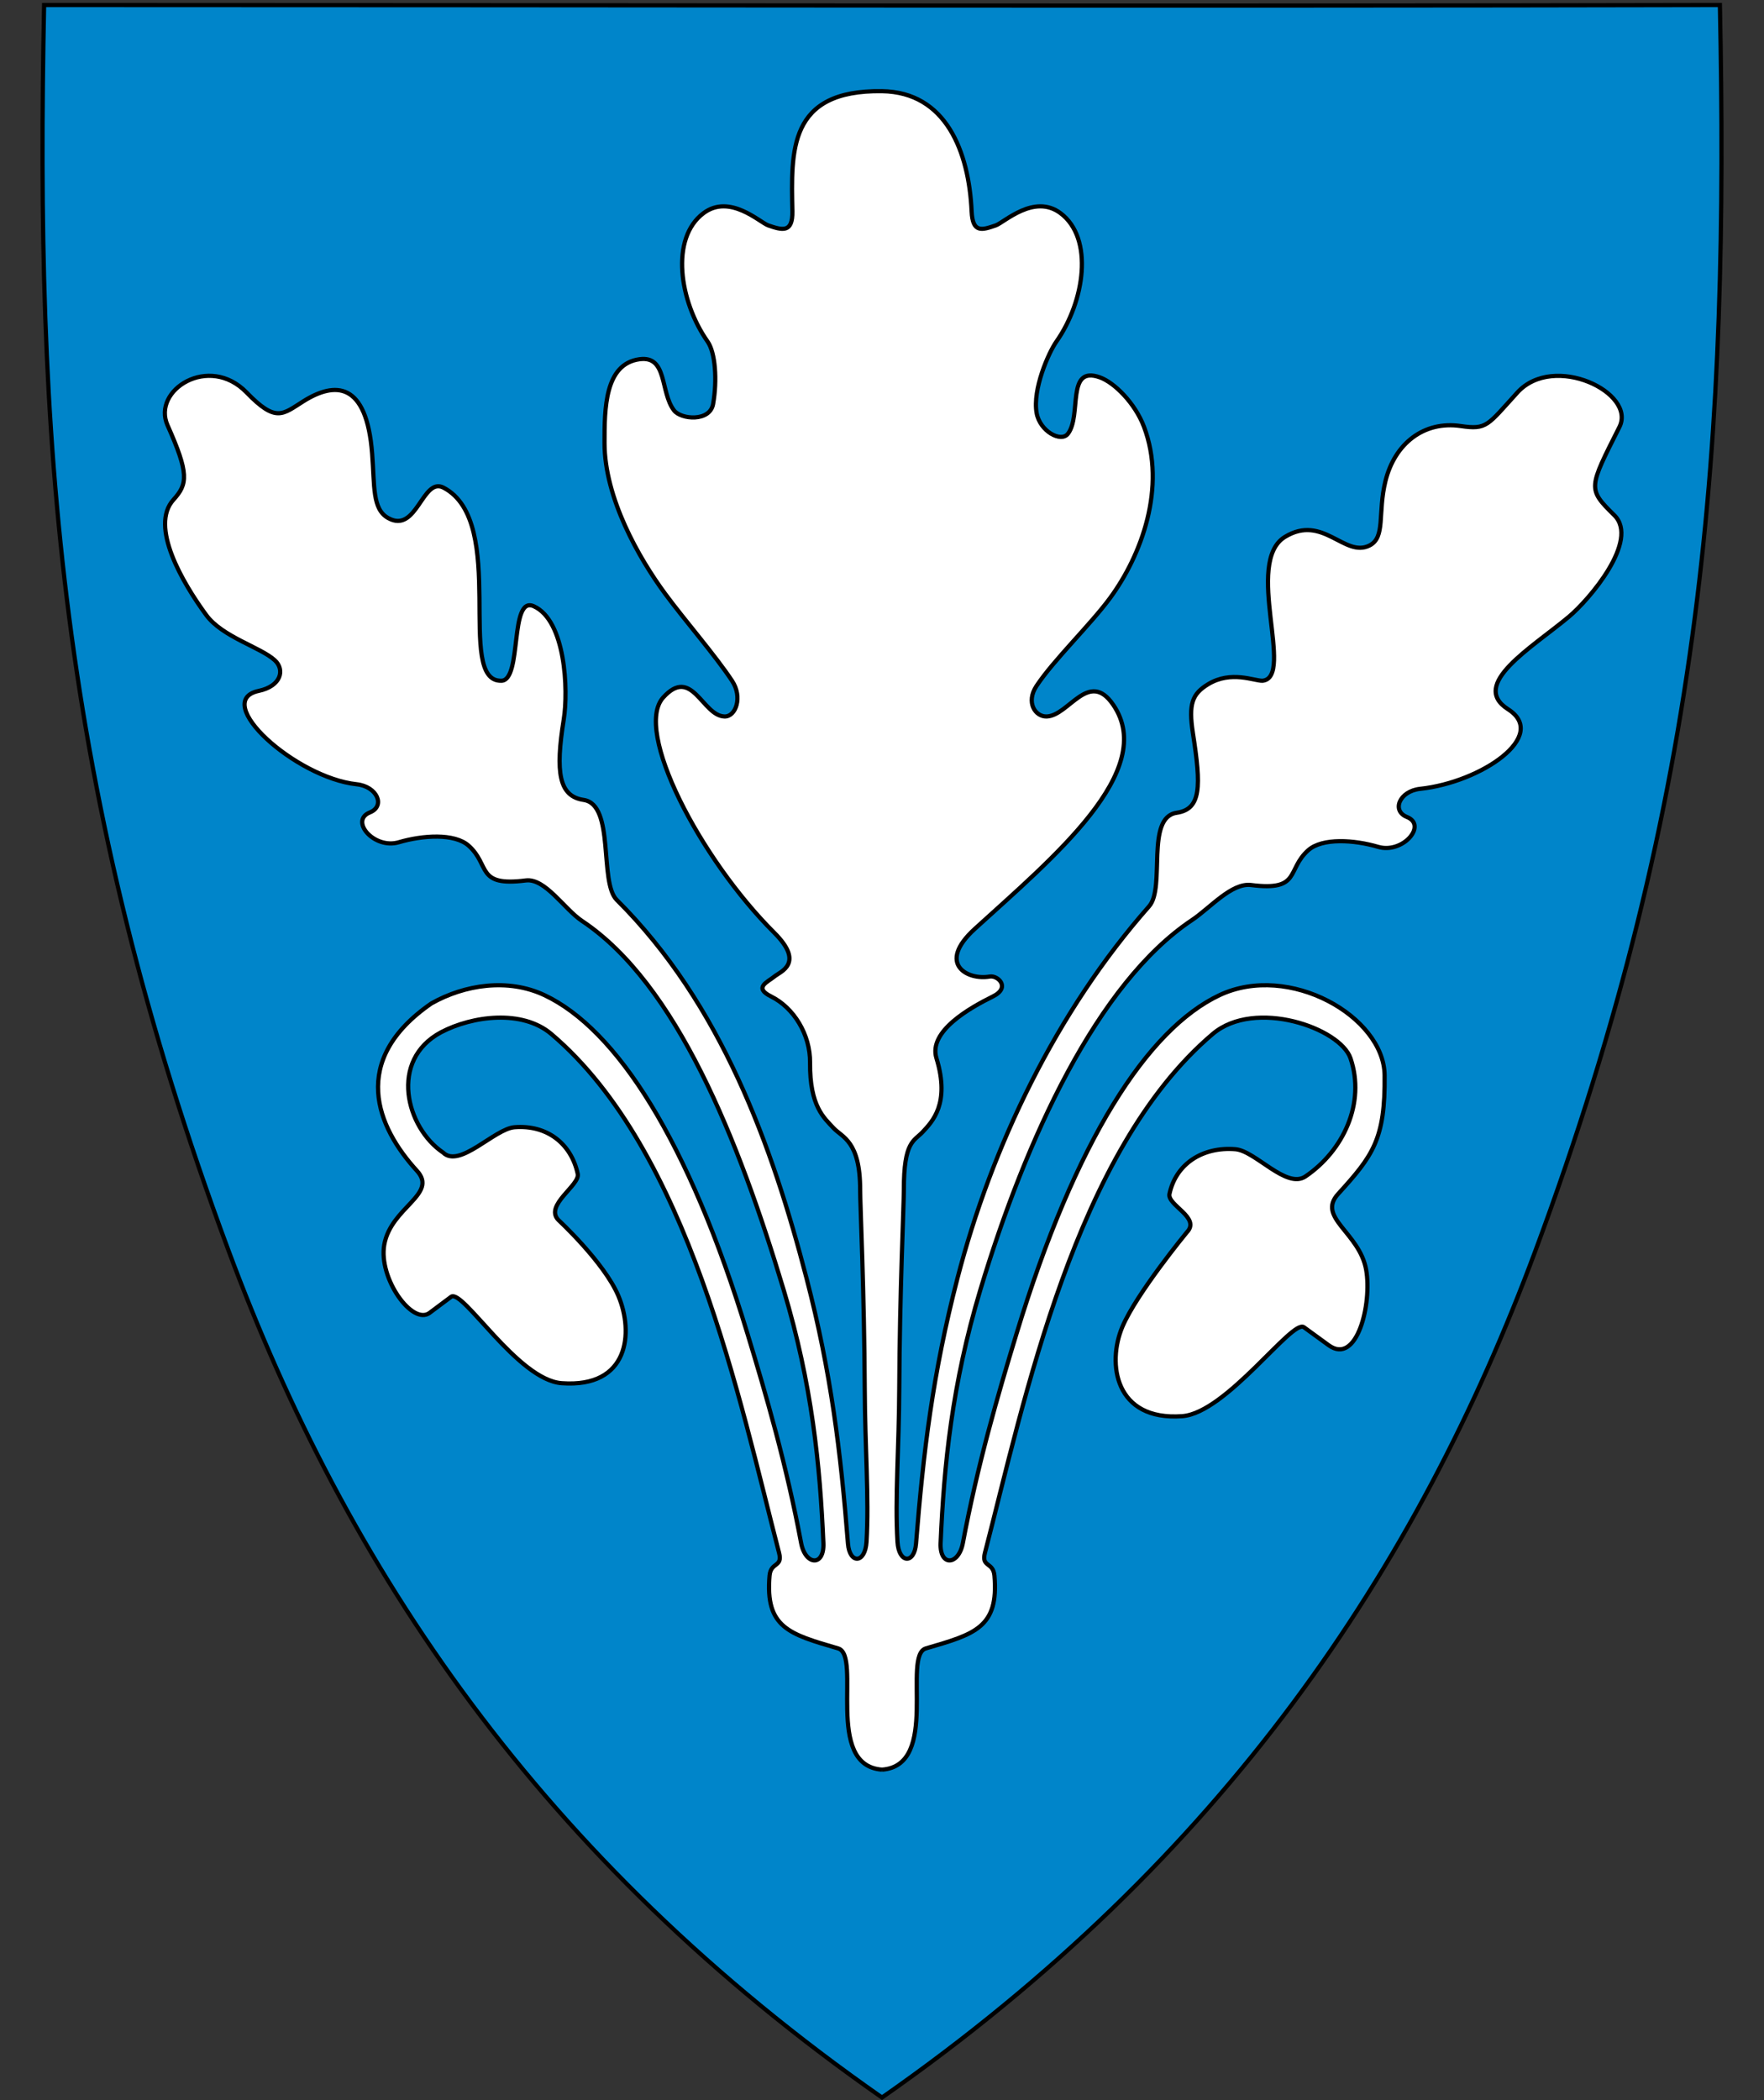 <?xml version="1.0" encoding="UTF-8" standalone="no"?>
<svg
   xmlns:dc="http://purl.org/dc/elements/1.1/"
   xmlns:cc="http://creativecommons.org/ns#"
   xmlns:rdf="http://www.w3.org/1999/02/22-rdf-syntax-ns#"
   xmlns:svg="http://www.w3.org/2000/svg"
   xmlns="http://www.w3.org/2000/svg"
   xml:space="preserve"
   enable-background="new 30.5 31.5 412 533"
   viewBox="30.5 31.5 420 500"
   height="500"
   width="420"
   y="0"
   x="0"
   version="1.1"
   id="svg2"><rect x="30.5" y="31.5" width="420" height="500" fill="#333333" stroke="none"/><defs
     id="defs6" /><path
     style="fill:#0085ca;fill-opacity:1;fill-rule:evenodd"
     d="m 41,32.7 c -2.09,102.46 3.38,187.49 43.93,296.59 28.05,75.48 74.21,144.77 155.57,201.59 C 321.86,474.06 368.02,404.77 396.07,329.29 436.62,220.19 442.09,135.16 440,32.7 c -133,0.29 -266,0 -399,0 z"
     id="path4218" /><path
     style="fill:none;stroke:#000000"
     id="path4224"
     d="m 41,32.7 c -2.09,102.46 3.38,187.49 43.93,296.59 28.05,75.48 74.21,144.77 155.57,201.59 C 321.86,474.06 368.02,404.77 396.07,329.29 436.62,220.19 442.09,135.16 440,32.7 c -133,0.29 -266,0 -399,0 z" /><path
     style="fill:#ffffff;stroke:#000000;stroke-opacity:1"
     id="path2827"
     d="m 240.5,452.818 c 13.86,-0.987 4.709,-27.187 10.455,-28.866 11.621,-3.395 17.384,-4.931 16.316,-17.308 -0.288,-3.339 -3.171,-1.937 -2.261,-5.445 9.381,-36.175 21.476,-95.784 54.239,-123.538 10.045,-8.509 30.354,-1.421 32.807,5.811 3.612,10.649 -1.709,22.002 -10.735,28.117 -4.553,3.085 -11.919,-6.102 -16.686,-6.486 -7.795,-0.629 -14.15,3.477 -15.689,10.64 -0.58,2.702 7.548,5.622 4.135,9.141 0,0 -11.971,14.541 -15.35,22.509 -3.69,8.702 -1.794,22.444 14.255,21.269 10.514,-0.769 26.198,-23.195 28.967,-21.179 l 5.883,4.281 c 6.783,4.936 10.365,-9.925 8.94,-17.934 -1.59,-8.939 -11.817,-12.429 -6.683,-18.069 8.265,-9.08 11.26,-13.016 11.075,-28.29 -0.169,-13.928 -22.715,-26.865 -39.31,-19.041 -17.081,8.054 -34.317,34.506 -48.342,80.638 -4.45,14.638 -9.252,31.122 -12.762,49.801 -1.004,5.343 -5.547,5.685 -5.301,0 0.802,-18.492 2.67,-37.658 9.447,-60.231 10.822,-36.048 27.945,-73.111 50.399,-88.084 4.277,-2.852 9.454,-8.934 14.073,-8.346 11.92,1.517 8.376,-3.615 13.605,-8.278 3.365,-3 10.952,-2.489 16.642,-0.809 5.826,1.721 11.801,-5.129 6.863,-7.111 -3.718,-1.492 -1.773,-6.172 3.16,-6.702 14.557,-1.566 30.784,-12.66 20.908,-18.956 -9.256,-5.901 5.535,-14.544 14.482,-22.009 4.82,-4.022 16.926,-18.172 10.827,-24.173 -6.45,-6.346 -6.102,-6.45 1.213,-21 4.109,-8.172 -15.622,-17.731 -24.285,-8.222 -7.166,7.865 -7.239,8.905 -13.517,7.985 -8.764,-1.283 -15.707,4.194 -17.902,13.114 -1.877,7.629 0.065,13.377 -3.794,15.326 -5.931,2.994 -11.083,-7.559 -20.126,-2.051 -9.869,6.011 2.453,33.496 -5.353,34.251 -1.918,0.066 -7.458,-2.494 -12.913,0.81 -3.819,2.313 -4.744,4.681 -3.652,11.686 1.977,12.685 1.987,18.072 -3.862,18.937 -7.505,1.11 -2.605,17.774 -6.571,22.268 -22.131,25.074 -37.471,57.153 -45.634,88.581 -5.875,22.62 -8.12,41.283 -9.859,63.158 -0.39,4.91 -4.105,4.777 -4.416,-0.427 -0.625,-10.462 0.363,-22.438 0.422,-36.516 0.095,-22.546 1.098,-43.936 1.092,-47.227 -0.023,-11.768 2.432,-11.612 4.522,-13.887 2.142,-2.333 6.581,-6.623 3.237,-17.521 -1.974,-6.434 8.055,-12.031 13.454,-14.702 4.296,-2.126 1.168,-5.087 -0.784,-4.733 -5.16,0.936 -12.778,-2.945 -3.513,-11.375 18.496,-16.83 43.71,-37.639 32.916,-53.359 -5.805,-8.454 -10.555,2.641 -15.823,2.818 -2.697,0.091 -5.019,-3.347 -2.437,-7.253 4.095,-6.195 12.841,-14.582 17.531,-20.96 7.489,-10.183 13.489,-26.406 8.075,-40.755 -2.122,-5.623 -7.047,-10.526 -10.491,-11.766 -8.144,-2.934 -4.272,9.026 -7.605,13.405 -1.668,2.192 -6.698,-0.599 -7.467,-4.908 -1.015,-5.688 2.864,-14.406 4.705,-17.024 6.728,-9.566 8.968,-24.58 0.978,-30.569 -6.274,-4.704 -13.41,2.216 -15.41,2.908 -3.309,1.145 -5.511,1.874 -5.751,-3.339 C 261.187,67.596 255.737,53.429 240.5,53.207 c -22.422,-0.327 -21.608,14.347 -21.34,28.615 0.098,5.217 -2.442,4.484 -5.751,3.339 -2,-0.692 -9.136,-7.612 -15.41,-2.908 -7.99,5.99 -5.75,21.003 0.978,30.569 1.841,2.618 2.325,9.176 1.31,14.864 -0.769,4.309 -7.65,3.705 -9.319,1.513 -3.333,-4.379 -1.505,-13.092 -8.222,-12.171 -8.263,1.133 -8.317,11.771 -8.313,19.91 0.007,13.18 8.226,27.478 14.384,35.852 4.69,6.378 11.893,14.611 15.988,20.806 2.582,3.906 0.876,8.578 -1.82,8.487 -5.268,-0.177 -7.714,-12.126 -14.588,-4.515 -7.091,7.85 8.728,38.324 26.435,55.982 7.365,7.344 1.466,9.253 0.036,10.449 -1.522,1.272 -5.08,2.607 -0.784,4.733 5.398,2.671 9.354,9.052 9.287,15.782 -0.104,10.435 3.41,13.182 5.552,15.515 2.09,2.275 6.397,3.045 6.374,14.813 -0.006,3.291 0.997,24.681 1.092,47.227 0.06,14.078 1.047,26.054 0.422,36.516 -0.311,5.204 -4.026,5.337 -4.416,0.427 -1.739,-21.875 -3.984,-40.538 -9.859,-63.158 -8.163,-31.429 -20.23,-65.253 -45.198,-90.109 -4.248,-4.229 -0.375,-22.686 -7.88,-23.796 -5.849,-0.865 -6.778,-6.481 -4.735,-19.155 1.127,-6.995 0.43,-23.576 -7.144,-26.961 -5.822,-2.603 -2.708,17.583 -7.676,17.739 -11.168,0.352 1.752,-37.789 -13.779,-45.957 -5.069,-2.666 -6.35,11.107 -13.228,7.21 -3.761,-2.131 -3.193,-7.492 -3.794,-15.326 -1.322,-17.213 -8.877,-17.175 -16.374,-12.459 -4.958,3.118 -6.504,5.153 -13.517,-2.093 -8.945,-9.243 -22.559,-0.566 -18.829,7.786 5.133,11.495 4.827,13.999 1.431,17.727 -5.761,6.326 2.158,19.772 7.772,27.446 3.854,5.268 12.904,7.641 16.342,10.789 2.441,2.235 1.548,6.152 -3.824,7.292 -11.456,2.433 8.751,20.663 23.309,22.229 4.933,0.531 6.878,5.21 3.16,6.702 -4.938,1.982 1.037,8.832 6.863,7.111 5.69,-1.681 13.278,-2.192 16.642,0.809 5.229,4.663 1.684,9.795 13.605,8.278 4.619,-0.588 9.141,6.804 13.418,9.656 22.454,14.973 37.176,51.819 47.998,87.866 6.777,22.573 8.645,41.739 9.447,60.231 0.247,5.685 -4.296,5.343 -5.301,0 -3.51,-18.679 -8.312,-35.163 -12.762,-49.801 -14.025,-46.132 -31.261,-72.585 -48.342,-80.638 -8.702,-4.103 -19.04,-2.497 -26.93,1.967 -19.684,13.602 -12.949,29.449 -3.453,39.826 5.148,5.626 -6.173,8.667 -7.763,17.606 -1.425,8.009 6.689,19.302 10.792,16.237 l 5.111,-3.818 c 2.744,-2.05 15.83,19.793 26.344,20.562 16.049,1.175 17.173,-12.104 13.484,-20.806 -3.379,-7.969 -14.269,-18.035 -14.269,-18.035 -3.413,-3.519 5.178,-8.29 4.598,-10.992 -1.539,-7.163 -7.277,-11.732 -15.071,-11.103 -4.768,0.385 -13.069,9.875 -16.995,6.023 -8.786,-5.924 -12.967,-21.967 -0.461,-28.645 7.466,-3.907 19.291,-5.465 26.224,0.408 32.763,27.754 44.858,87.364 54.239,123.538 0.91,3.508 -1.973,2.106 -2.261,5.445 -1.068,12.377 4.695,13.913 16.316,17.308 5.746,1.679 -3.405,27.879 10.455,28.866" /></svg>